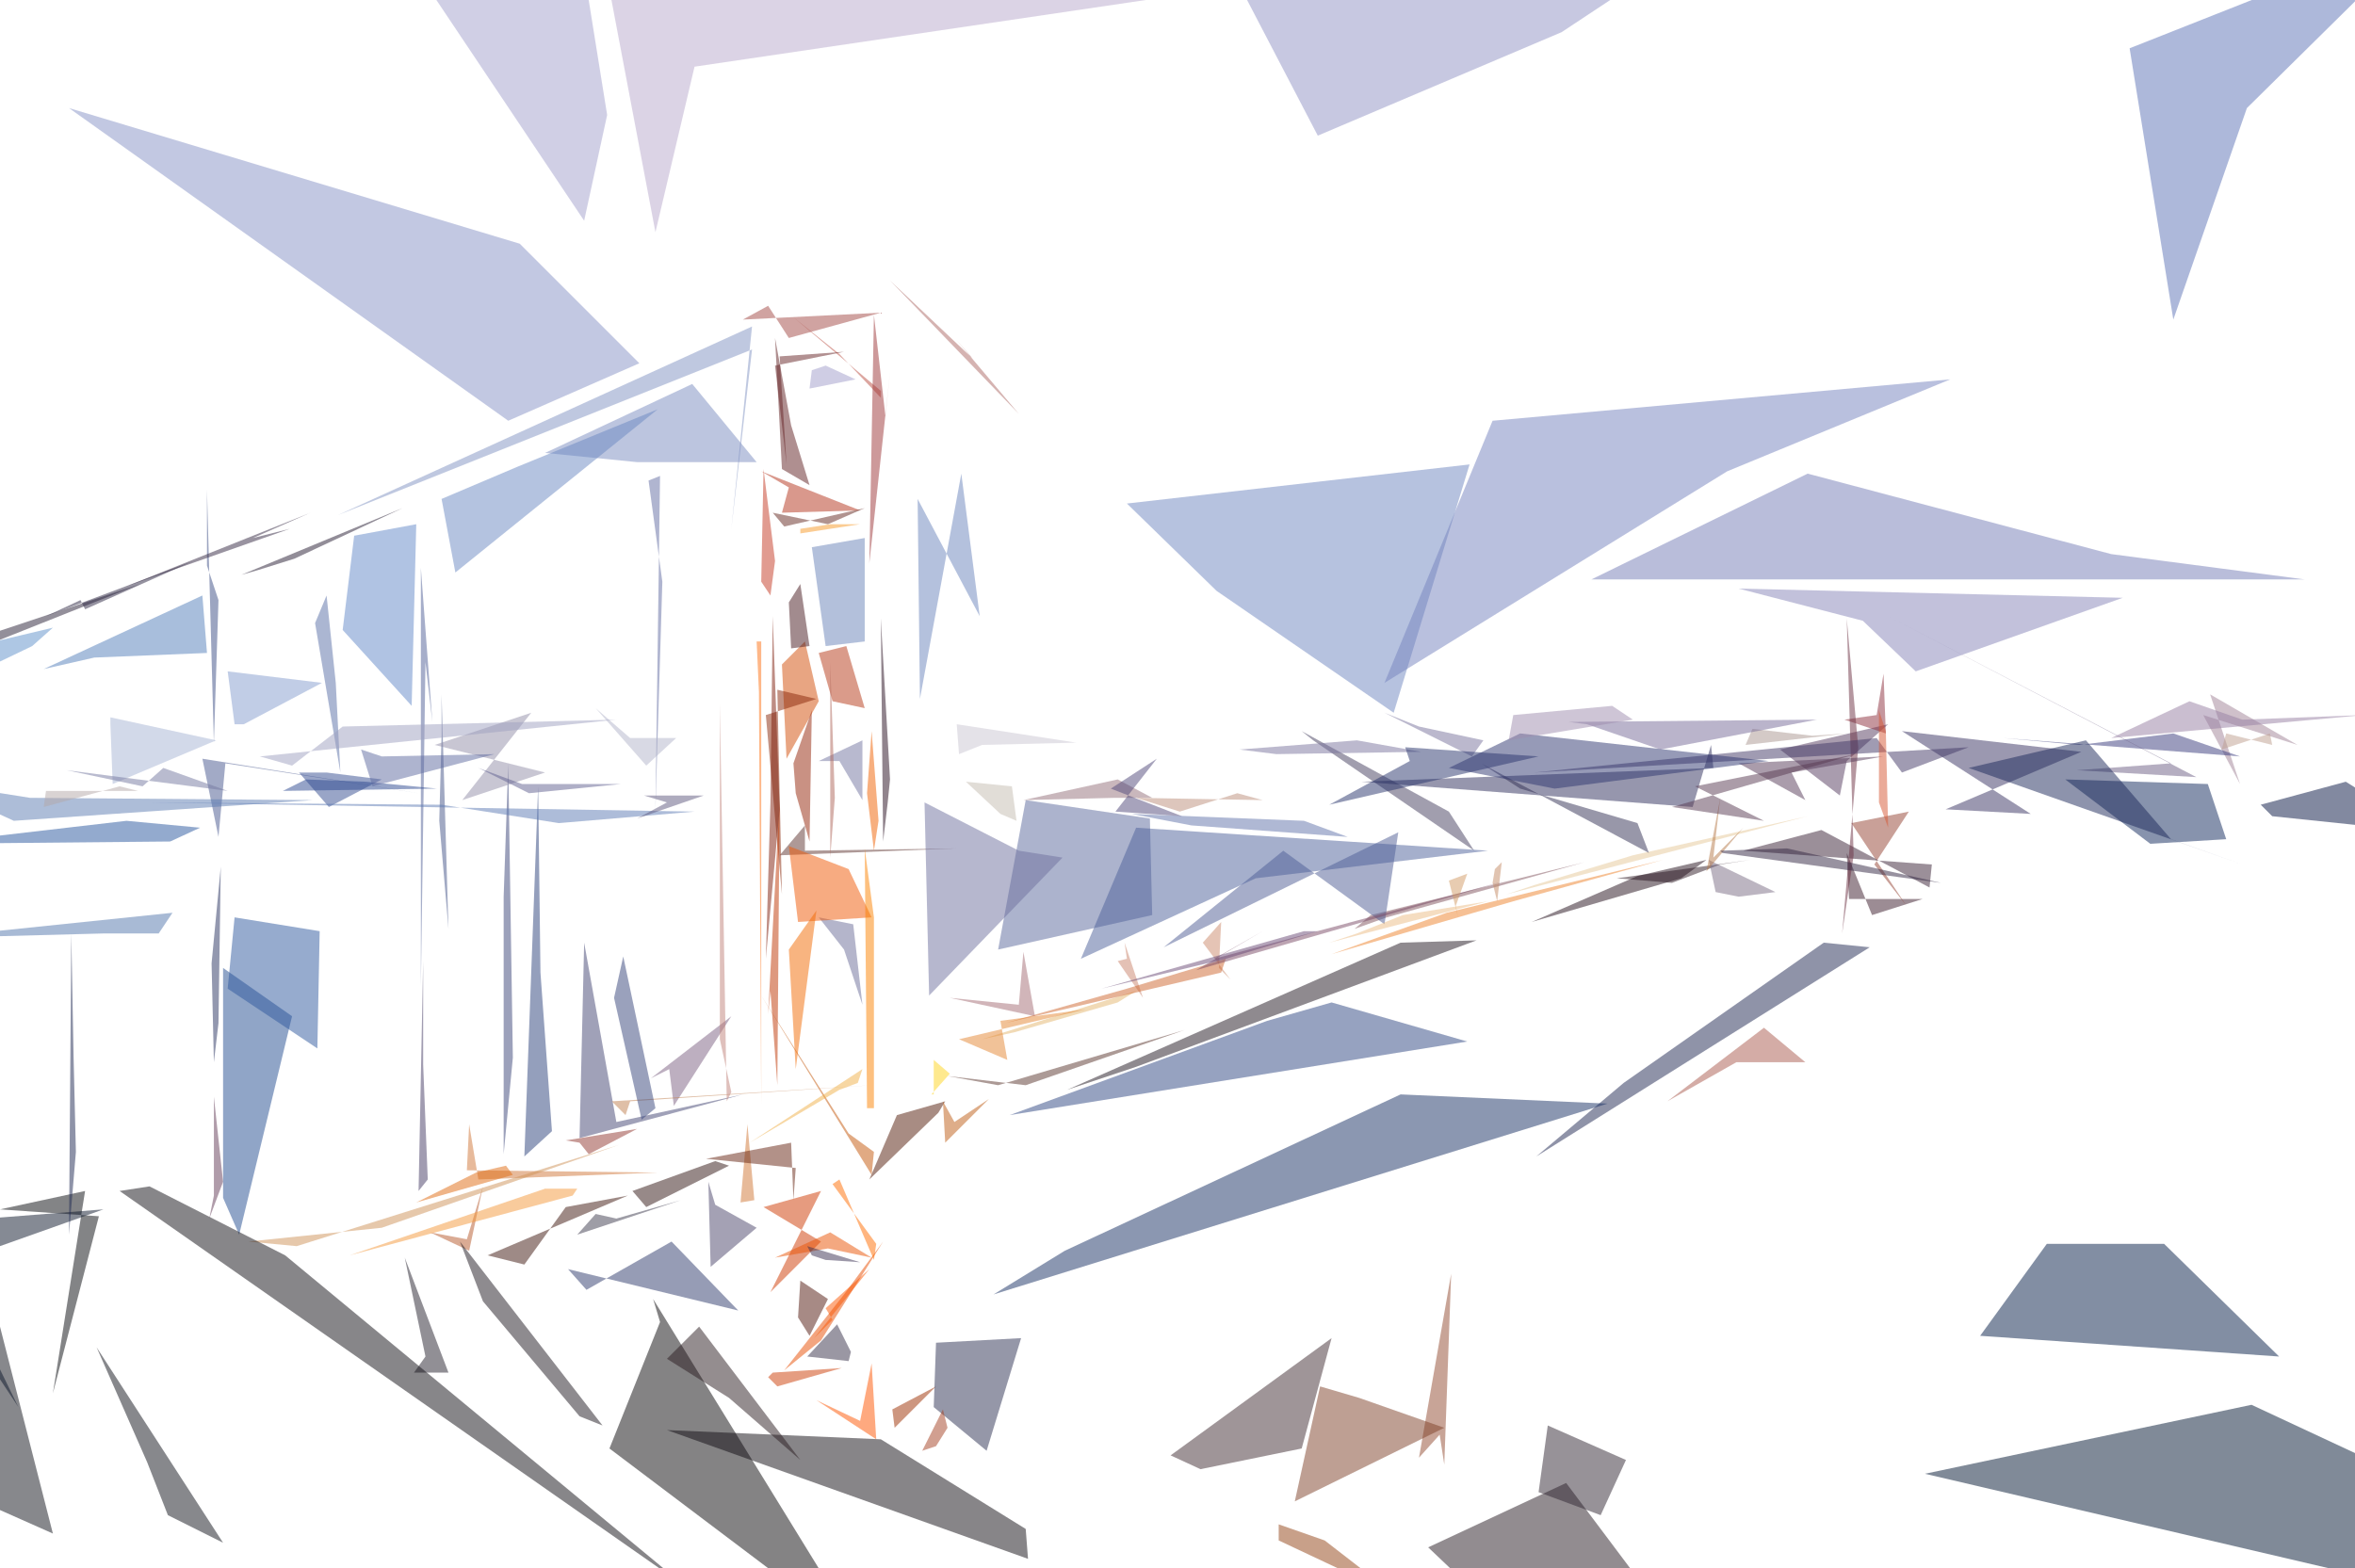 <svg version="1.1" viewBox="0 0 1024 682" width="1024" height="682" xmlns="http://www.w3.org/2000/svg">
  <g fill-opacity=".5">
    <path fill="#cbc6d2" d="M417 328l-1-13 52 8-41 1" />
    <path fill="#6e86c1" d="M606 310l-77-53-39-38 149-17" />
    <path fill="#d17738" d="M208 513l78-3-83-1 1-20" />
    <path fill="#3b4478" d="M219 390l2-58 2 128-4 42" />
    <path fill="#453e5e" d="M566 318l64 35 11 17-70-48" />
    <path fill="#7c6082" d="M291 465l-8 4 35-27-25 39" />
    <path fill="#d34c06" d="M350 279l-10 10 2 41 14-25" />
    <path fill="#553a5e" d="M774 326l47-11-18 16-3 15" />
    <path fill="#11295d" d="M935 367l-37-28 62 2 8 24" />
    <path fill="#6388c8" d="M149 274l5-41 27-5-2 79" />
    <path fill="#a09ccb" d="M372 165l-13-6-6 2-1 8" />
    <path fill="#b73916" d="M368 281l-12 3 6 21 14 3" />
    <path fill="#8192c3" d="M327 142l-180 82 180-72-9 78" />
    <path fill="#934b30" d="M628 637l3-83-14 80 9-10" />
    <path fill="#626da2" d="M282 209l5-2-2 145 3-99" />
    <path fill="#3b1b2b" d="M836 391l-22 7-11-27 1 20" />
    <path fill="#a2a0cd" d="M169-31h82l13 81-10 46" />
    <path fill="#d17734" d="M325 489l-3 34 6-1-6-66" />
    <path fill="#b3b5ca" d="M259 308l22 25 13-12h-20" />
    <path fill="#6a6c99" d="M371 402l4 35-8-24-11-14" />
    <path fill="#e06b11" d="M223 511l-42 12 26-13 13-3" />
    <path fill="#586fa7" d="M137 271l11 65-2-39-4-38" />
    <path fill="#283261" d="M93 462l-1-43 4-42-1 68" />
    <path fill="#47568e" d="M98 332l84 13-94-15 7 34" />
    <path fill="#cc3d04" d="M366 595l-30 2-2 2 4 4" />
    <path fill="#271b22" d="M621 673l60-28 51 68-70-1" />
    <path fill="#5f3530" d="M350 370l66-1-77 3 11-13" />
    <path fill="#2e4682" d="M551 444l28-8 59 17-199 32" />
    <path fill="#662412" d="M345 522l-1-25-37 7 39 4" />
    <path fill="#455489" d="M192 302l3 102-4-47 1-37" />
    <path fill="#cc8a6c" d="M530 421l1-20-8 9 12 16" />
    <path fill="#250b1d" d="M386 349l1-10-4-70 1 97" />
    <path fill="#424473" d="M254 410l-2 85 71-19-55 12" />
    <path fill="#6073aa" d="M518 359l68 5-19-7-75-3" />
    <path fill="#954233" d="M815 376l14 18-24-36 25-5" />
    <path fill="#4e5f96" d="M188 314l-3-26-2 141V247" />
    <path fill="#892608" d="M333 311l22-7-17-4 2 89" />
    <path fill="#a18297" d="M958 311l41 13-38-22 13 39" />
    <path fill="#5a689c" d="M501 398l-67 15 12-65 54 8" />
    <path fill="#382034" d="M792 361l-34 9 82 6-1 10" />
    <path fill="#ab5a4f" d="M755 462l-30 17 42-32 18 15" />
    <path fill="#ca846d" d="M490 417l-1-7 8 24-11-16" />
    <path fill="#282036" d="M-26 308l-6-17 93-37-81 27" />
    <path fill="#080a0e" d="M0 526l37-8-14 88 20-77" />
    <path fill="#2f2f5d" d="M745 334l-153 6 144 11 8-27" />
    <path fill="#b4321b" d="M374 222l-43-17 12 7-3 11" />
    <path fill="#8692c6" d="M226 106l52 52-57 25L30 47" />
    <path fill="#80525d" d="M689 375l-93 23-7 6 14-5" />
    <path fill="#6982b9" d="M359 281l-6-43 23-4v45" />
    <path fill="#cf3900" d="M335 562l22-44-25 7 25 15" />
    <path fill="#393362" d="M827 318l56 36-37-2 59-25" />
    <path fill="#28579f" d="M-31 367l86-10 32 3-13 6" />
    <path fill="#612123" d="M344 185l-7-38 3 57 12 7" />
    <path fill="#7a749e" d="M618 327l-28-5-51 4 16 2" />
    <path fill="#8c2f3c" d="M819 293l1 26-18-6 14-2" />
    <path fill="#c18051" d="M266 479l6 6 2-6 105-7" />
    <path fill="#95707a" d="M485 347l-40 1 41-9 15 8" />
    <path fill="#f15904" d="M369 378l-26-10 4 33 32-2" />
    <path fill="#7b8cc1" d="M301 167l28 34h-52l-40-4" />
    <path fill="#c1827b" d="M313 306v146l5 23-2 4" />
    <path fill="#c48b65" d="M649 384l1-6 3-3-2 17" />
    <path fill="#6b84bd" d="M426 268l-27-51 1 87 18-98" />
    <path fill="#061543" d="M983 350l37-10 35 22-67-7" />
    <path fill="#e84d00" d="M384 540l-27 43-16 13 26-33" />
    <path fill="#a56d74" d="M445 414l-2 23-30-3 37 8" />
    <path fill="#5c7cb3" d="M13 347l123 1-130 9-37-17" />
    <path fill="#393b7c" d="M945 319l29 10-103-8 33 3" />
    <path fill="#301d26" d="M703 382l58-8-13 2-21 8" />
    <path fill="#2c2742" d="M20 268l64-24-47 21-2-4" />
    <path fill="#9193c5" d="M573 59l-37-71 211-19-68 45" />
    <path fill="#9d2e00" d="M382 628l25-25-19 10 1 8" />
    <path fill="#6c5e84" d="M944 332l-41 3 52 3-134-70" />
    <path fill="#ad6864" d="M416 148l7 8-36-34 56 58" />
    <path fill="#6d3043" d="M801 406l7-81-5-56 3 103" />
    <path fill="#a6b4d4" d="M49 341l45-19-46-10v3" />
    <path fill="#071f48" d="M941 541l50 49-130-9 29-40" />
    <path fill="#4e5d94" d="M558 370l-52 42 102-50-6 40" />
    <path fill="#e4b76f" d="M486 436l-45 13-14 3 67-21" />
    <path fill="#aa9790" d="M762 317l26 3 15-1-44 5" />
    <path fill="#201720" d="M609 410l33-1-148 55-30 10" />
    <path fill="#bf3400" d="M335 431l3 41 1-124-5 93" />
    <path fill="#eb5202" d="M337 547l24-11 18 11-19-4" />
    <path fill="#e6c999" d="M667 385l-12 4 131-34-76 17" />
    <path fill="#928ea9" d="M237 336l-36 12 30-38-42 14" />
    <path fill="#cf672f" d="M531 423l2-6-43 13-53 15" />
    <path fill="#b7592a" d="M210 516l-7 23-16-3 17 8" />
    <path fill="#fd5804" d="M362 574l-8 8 24-30-19 17" />
    <path fill="#fe7012" d="M329 279l1 22 1 179V279" />
    <path fill="#1d295a" d="M907 322l-51 12 119 42-31-11" />
    <path fill="#3b3153" d="M374 549l-23-7 2 4 6 2" />
    <path fill="#212953" d="M668 503l38-32 87-61 20 2" />
    <path fill="#3a4d85" d="M93 323l-3-110v33l5 15" />
    <path fill="#f16000" d="M382 357l-2 13-3-25 2-27" />
    <path fill="#261c33" d="M128 243l-16 5-7 2 70-29" />
    <path fill="#50160d" d="M352 581l-5-8 1-16 12 8" />
    <path fill="#2d3153" d="M444 582l-37 2-1 28 23 19" />
    <path fill="#10121b" d="M23 667L0 577l-31 29v37" />
    <path fill="#ff6c01" d="M365 513l15 35 1-7-19-26" />
    <path fill="#924215" d="M607 694l-51-24v-7l20 7" />
    <path fill="#344c90" d="M143 351l23-12-24-3h-12" />
    <path fill="#7b6d85" d="M772 388l-29-14 3 14 10 2" />
    <path fill="#352843" d="M110 234l16-4-71 25 80-32" />
    <path fill="#531a09" d="M378 513l12-28 21-6-3 5" />
    <path fill="#0a080b" d="M265 630l110 83-91-148 3 10" />
    <path fill="#fed41e" d="M406 476v-15l7 6-8 9" />
    <path fill="#623a56" d="M93 477v43l-2 10 6-16" />
    <path fill="#224c90" d="M97 421l30 21-23 95-7-16" />
    <path fill="#363048" d="M369 592l1-4-6-12-13 14" />
    <path fill="#b67a4a" d="M742 379l6-32-3 26 13-13" />
    <path fill="#453a65" d="M182 518l4-5-2-50v-45" />
    <path fill="#433866" d="M856 325l-29 11-11-15-149 15" />
    <path fill="#7a4a66" d="M528 417l127-34-135 39 29-17" />
    <path fill="#d39b65" d="M633 394l5-14-8 3 4 16" />
    <path fill="#333054" d="M712 358l5 13-73-39 17 11" />
    <path fill="#642921" d="M336 223l24 5 16-7-35 8" />
    <path fill="#5e91ca" d="M-11 293l-8-10 42-10-9 8" />
    <path fill="#031732" d="M979 611l-142 30 218 51-31-60" />
    <path fill="#2a417b" d="M228 503l6-161 1 81 5 69" />
    <path fill="#79739c" d="M640 329l-38-19 15 6 28 6" />
    <path fill="#311513" d="M317 507l-36 18-6-7 36-13" />
    <path fill="#7579a1" d="M29 335l33 7 9-8 28 10" />
    <path fill="#7e1d0b" d="M339 352l-6 65 2-68 1-81" />
    <path fill="#977fa3" d="M975 313l53-2-110 10 34-16" />
    <path fill="#7274a0" d="M365 331h-9l19-9v26" />
    <path fill="#ef832a" d="M579 415l79-23 65-18-94 23" />
    <path fill="#f5983b" d="M152 546l97-26 2-3h-14" />
    <path fill="#573b59" d="M785 348l-29-16 63-3-40 7" />
    <path fill="#2e599f" d="M102 399l-3 31 39 26 1-51" />
    <path fill="#5277ad" d="M75 397l-6 9H45l-76 2" />
    <path fill="#51497a" d="M503 330l-20 13 31 12-29-2" />
    <path fill="#100d12" d="M290 622l157 56-1-13-63-39" />
    <path fill="#0d162b" d="M45 526l-76 27 39 59-39-80" />
    <path fill="#f89a28" d="M374 228h-13l-13 2v2" />
    <path fill="#7483bf" d="M649 183l-47 114 149-92 97-40" />
    <path fill="#b8a9cd" d="M285 101L260-31h448L302 29" />
    <path fill="#849dcf" d="M99 292l41 5-34 18h-4" />
    <path fill="#e58733" d="M438 461l-21-9 55-13-37 5" />
    <path fill="#527ebb" d="M19 291l22-5 49-2-2-25" />
    <path fill="#747cb7" d="M692 252h310l-84-11-132-35" />
    <path fill="#1e2852" d="M33 501l-3 36 1-131 1 54" />
    <path fill="#6b88c2" d="M192 217l33-14 61-25-88 71" />
    <path fill="#29346c" d="M578 350l91-21-58-4 2 6" />
    <path fill="#402c33" d="M566 630l13-48-70 51 13 6" />
    <path fill="#9ea1c1" d="M268 313l-155 16 14 4 22-17" />
    <path fill="#3e3d4f" d="M268 530l28-8-45 15 8-9" />
    <path fill="#c45609" d="M369 493l-38-60 48 78 1-10" />
    <path fill="#bf9f8f" d="M966 326l21-7 1 5-20-5" />
    <path fill="#d65732" d="M820 318l-3-9v40l4 11" />
    <path fill="#b4a9a9" d="M20 344l-1 7 33-9 8 2" />
    <path fill="#24202d" d="M180 597l5-7-9-43 19 50" />
    <path fill="#1f1820" d="M252 616l10 4-62-80 10 26" />
    <path fill="#2d4891" d="M123 344l67-1-31-3-26-1" />
    <path fill="#ae6458" d="M361 288l2 59-2 26v-2" />
    <path fill="#6b4a76" d="M567 405h6l-40 12-54 13" />
    <path fill="#3e160f" d="M246 525l-18 25-16-4 61-26" />
    <path fill="#7e4129" d="M591 608l37 13-65 32 11-50" />
    <path fill="#933830" d="M256 502l21-11-31 5 6 1" />
    <path fill="#ecbc85" d="M590 406l20-8 37-6-69 18" />
    <path fill="#312632" d="M673 620l-4 29 27 10 11-24" />
    <path fill="#2e3671" d="M769 331l-93 12-46-9 31-15" />
    <path fill="#4b446b" d="M308 514l1 37 20-17-18-10" />
    <path fill="#5c7ab4" d="M302 353l-59 5-51-8-127-1" />
    <path fill="#2a1c20" d="M304 577l-14 14 27 17 31 27" />
    <path fill="#766a98" d="M790 313l-108 1 8 1 32 11" />
    <path fill="#5f6ba1" d="M157 326l9 3 49-1-53 14" />
    <path fill="#c4bcb1" d="M420 340l15 14 7 3-2-15" />
    <path fill="#24111d" d="M712 381l-46 20 65-19 11-8" />
    <path fill="#9e8caf" d="M656 322l2-11 43-4 9 6" />
    <path fill="#bc8f7a" d="M538 345l11 3-55-1 19 6" />
    <path fill="#6f719f" d="M443 370l19 3-58 60-2-84" />
    <path fill="#5f597e" d="M306 346h-26l10 3-13 7" />
    <path fill="#942509" d="M352 366l1-57-8 23 1 13" />
    <path fill="#2f3b6c" d="M321 570l-74-18 8 9 37-21" />
    <path fill="#fe5401" d="M355 609l19 9 5-25 2 33" />
    <path fill="#fc8301" d="M380 482v-83l-4-30 1 113" />
    <path fill="#a44022" d="M407 629l5-8-2-8-9 18" />
    <path fill="#8685b9" d="M923 260l-167-4 54 14 23 22" />
    <path fill="#11121b" d="M97 671l-24-12-9-23-22-50" />
    <path fill="#bf5d15" d="M410 479l1 18 19-19-15 10" />
    <path fill="#ba4f42" d="M345 138l38 32v3l-18-19" />
    <path fill="#5b372f" d="M446 472l69-24-81 24-22-4" />
    <path fill="#322642" d="M844 384l-67-15-29 1 1 1" />
    <path fill="#ce9259" d="M269 498l-140 44-21-2 58-6" />
    <path fill="#606190" d="M230 345l-22-11 19 7h43" />
    <path fill="#5c73b6" d="M945 139l32-92 78-77-129 51" />
    <path fill="#4d619a" d="M647 370l-153-10-24 57 76-35" />
    <path fill="#110e15" d="M298 690L52 518l13-2 59 30" />
    <path fill="#183164" d="M699 480l-267 83 31-19 146-68" />
    <path fill="#672427" d="M339 155l28-2-30 6 5 43" />
    <path fill="#f0b048" d="M326 497l39-23 8-3 2-6" />
    <path fill="#36447b" d="M267 434l12 53 6-5-14-66" />
    <path fill="#593b53" d="M767 357l-40-6 80-23-70 14" />
    <path fill="#a24844" d="M334 133l-11 6 60-3-40 11" />
    <path fill="#c53923" d="M335 259l2-15-5-40-1 49" />
    <path fill="#9c3536" d="M378 245l9-83-2 19-5-44" />
    <path fill="#46181e" d="M352 281l-4-27-5 8 1 20" />
    <path fill="#f36a02" d="M346 465l-3-52 12-17-3 23" />
  </g>
</svg>